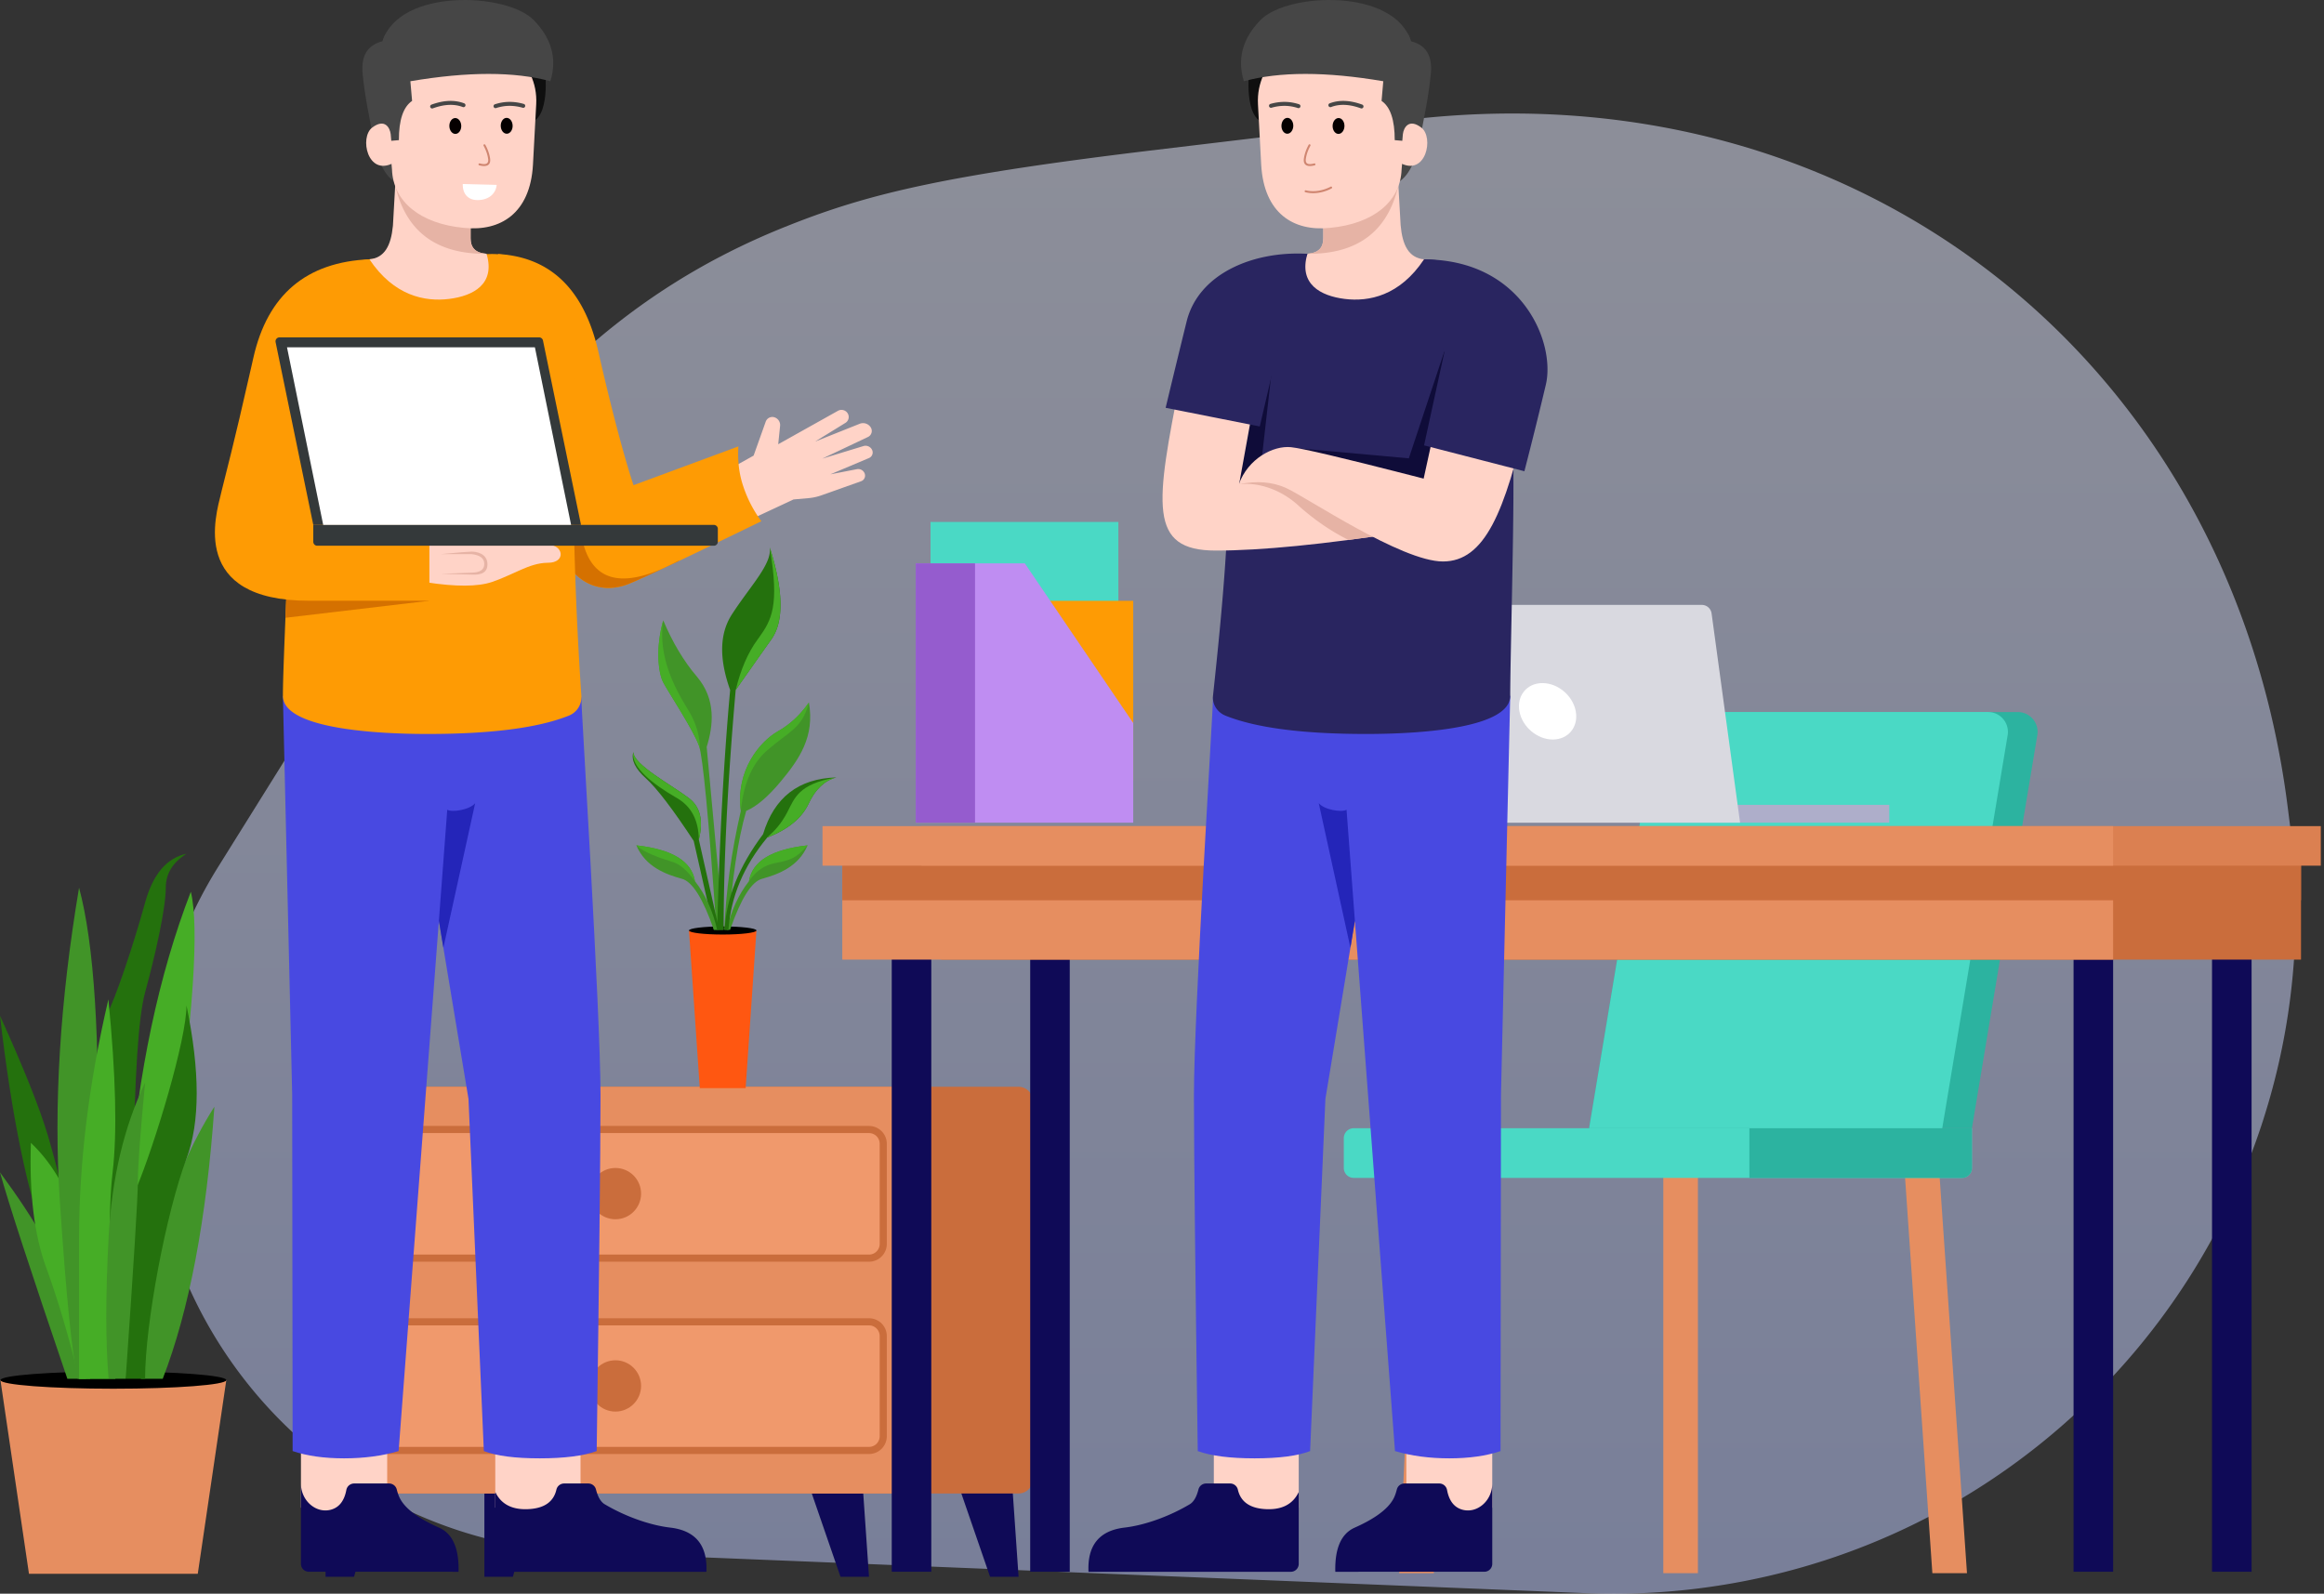<svg xmlns="http://www.w3.org/2000/svg" width="573" height="393" viewBox="0 0 573 393">
    <rect x="0" y="0" width="573" height="393" fill="#333333" stroke="none"/>
    <defs>
        <linearGradient id="a" x1="53.791%" x2="53.791%" y1="-21.856%" y2="102.834%">
            <stop offset="0%" stop-color="#F0F2FF"/>
            <stop offset="100%" stop-color="#BECBFF"/>
        </linearGradient>
        <rect id="b" width="536.675" height="359.147" x=".035" y=".187" rx="6"/>
    </defs>
    <g fill="none" fill-rule="evenodd">
        <path fill="url(#a)" d="M395.029 392.878l-247.974-10.07c-61.003-2.478-108.447-53.94-105.97-114.942a110.546 110.546 0 0 1 16.67-54.035l30.736-49.256c28.459-45.608 40.517-60.385 56.266-75.07 15.748-14.687 32.864-25.558 52.85-33.572l1.198-.477c19.543-7.723 38.357-12.3 90.67-18.548l61.544-7.352c36.863-4.404 71.71.68 102.306 13.507 30.597 12.827 56.944 33.399 76.809 59.971 19.865 26.572 33.247 59.146 37.915 95.976l.6 4.734c11.676 92.12-53.537 176.263-145.657 187.938a168.132 168.132 0 0 1-27.963 1.196z" opacity=".5" transform="translate(-4 -.005)"/>
        <path fill="#E68E60" d="M349.861 281.893h8.537l-4.878 106.058h-8.536zM410.101 281.893h8.536v106.058h-8.536zM469.122 281.893h8.536l7.317 106.058h-8.537z"/>
        <path fill="#4AD9C5" d="M333.765 278.22h152.429v9.797a2.444 2.444 0 0 1-2.439 2.45h-149.99a2.444 2.444 0 0 1-2.439-2.45v-7.348a2.444 2.444 0 0 1 2.439-2.45z"/>
        <path fill="#2CB3A0" d="M431.32 278.22h54.874v9.797a2.444 2.444 0 0 1-2.439 2.45H431.32v-12.248z"/>
        <path fill="#2CB3A0" d="M391.81 278.22h94.384l16.123-96.923c.444-2.669-1.35-5.194-4.007-5.64a4.857 4.857 0 0 0-.804-.066h-84.494a4.884 4.884 0 0 0-4.81 4.091L391.81 278.22z"/>
        <path fill="#4AD9C5" d="M391.81 278.22h87.067L495 181.296c.444-2.669-1.35-5.194-4.007-5.64a4.857 4.857 0 0 0-.804-.066h-77.177a4.884 4.884 0 0 0-4.81 4.091L391.81 278.22z"/>
        <g transform="translate(75 268)">
            <path fill="#0F0A57" d="M174.38 95.37h-14.048l8.78 25.466h7.025zM137.502 95.37h-14.048l8.78 25.466h7.025zM58.478 95.37H44.429v25.466h7.025zM19.317 95.37H5.268v25.466h7.025z"/>
            <path fill="#CA6D3C" d="M5.268 0h170.869a3.512 3.512 0 0 1 3.512 3.513v93.261a3.512 3.512 0 0 1-3.512 3.513H5.268V0z"/>
            <path fill="#E68E60" d="M3.512 0h146.283a3.512 3.512 0 0 1 3.512 3.513v93.261a3.512 3.512 0 0 1-3.512 3.513H3.512A3.512 3.512 0 0 1 0 96.774V3.513A3.512 3.512 0 0 1 3.512 0z"/>
            <path fill="#CA6D3C" fill-rule="nonzero" d="M14.049 9.66h125.21a4.39 4.39 0 0 1 4.39 4.39v24.695a4.39 4.39 0 0 1-4.39 4.39H14.049a4.39 4.39 0 0 1-4.39-4.39V14.05a4.39 4.39 0 0 1 4.39-4.391z"/>
            <path fill="#F0996C" fill-rule="nonzero" d="M14.049 11.416a2.634 2.634 0 0 0-2.634 2.635v24.694a2.634 2.634 0 0 0 2.634 2.634h125.21a2.634 2.634 0 0 0 2.634-2.634V14.05a2.634 2.634 0 0 0-2.634-2.635H14.049z"/>
            <ellipse cx="76.741" cy="26.345" fill="#CA6D3C" rx="6.322" ry="6.323"/>
            <path fill="#CA6D3C" fill-rule="nonzero" d="M14.049 57.081h125.21a4.39 4.39 0 0 1 4.39 4.39v24.695a4.39 4.39 0 0 1-4.39 4.39H14.049a4.39 4.39 0 0 1-4.39-4.39V61.472a4.39 4.39 0 0 1 4.39-4.39z"/>
            <path fill="#F0996C" fill-rule="nonzero" d="M14.049 58.837a2.634 2.634 0 0 0-2.634 2.635v24.694a2.634 2.634 0 0 0 2.634 2.635h125.21a2.634 2.634 0 0 0 2.634-2.635V61.472a2.634 2.634 0 0 0-2.634-2.635H14.049z"/>
            <ellipse cx="76.741" cy="73.766" fill="#CA6D3C" rx="6.322" ry="6.323"/>
        </g>
        <g transform="translate(156 135)">
            <path fill="#FF5711" d="M13.876 94.455h16.63l-2.66 38.882h-11.31z"/>
            <ellipse cx="22.191" cy="94.455" fill="#000" rx="8.315" ry="1"/>
            <path fill="#419428" d="M20.654 94.292c-1.924-27.631-3.363-42.767-4.317-45.408-1.43-3.961-7.501-13.119-8.809-15.605-1.308-2.485-1.86-8.774 0-15.3 2.296 5.453 5.058 10.072 8.285 13.857 4.841 5.678 4.026 12.197 2.425 17.37 2.257 24.347 3.652 39.375 4.182 45.086h-1.766z"/>
            <path fill="#46AD26" d="M7.528 17.979l-.055.382c-1.22 9.04 3.228 16.85 6.15 21.608 1.907 3.106 2.881 6.233 2.923 9.381v.28a6.823 6.823 0 0 0-.209-.746c-1.43-3.961-7.501-13.119-8.809-15.605-1.308-2.485-1.86-8.774 0-15.3z"/>
            <path fill="#24710D" d="M21.32 94.292l-5.016-22.25c1.166-4.656.37-8.048-2.388-10.176C9.78 58.676.166 53.606.166 50.451c-.601 1.928.433 4.097 3.102 6.506S9.86 64.504 15.04 72.37l4.967 21.92h1.311z"/>
            <path fill="#46AD26" d="M.146 50.565l.02-.114c0 3.154 9.614 8.224 13.75 11.415 2.73 2.106 3.538 5.452 2.423 10.037l-.035.14c-.061-4.753-1.841-8.157-5.34-10.212l-.425-.246C5.32 58.55-.431 54.26.146 50.565l.02-.114-.02.114z"/>
            <path fill="#419428" d="M20.008 94.292c-2.66-7.672-5.28-11.865-7.862-12.58-3.873-1.071-8.988-2.88-11.251-8.249 8.841.978 13.656 3.919 14.445 8.823 2.582 3.308 4.409 7.31 5.48 12.006h-.812z"/>
            <path fill="#46AD26" d="M.895 73.463c8.723.965 13.527 3.84 14.412 8.628l.033.195c-1.897-2.62-3.72-4.194-5.468-4.723l-.514-.157c-2.582-.8-6.506-2.17-8.292-3.78l-.171-.163z"/>
            <path fill="#419428" d="M23.189 94.292h.813l.16-.457c2.604-7.38 5.172-11.422 7.702-12.122l.352-.099c3.825-1.085 8.703-2.943 10.899-8.15-8.842.977-13.657 3.918-14.446 8.822-2.581 3.308-4.408 7.31-5.48 12.006z"/>
            <path fill="#46AD26" d="M43.115 73.463l-.088.1c-2.853 3.243-4.288 3.552-8.069 4.312-2.504.503-4.572 1.933-6.206 4.29l-.083.121.025-.147c.861-4.816 5.668-7.708 14.421-8.676z"/>
            <path fill="#24710D" d="M20.82 94.292c.582-22.304 1.65-42.017 3.205-59.141-2.751-7.694-2.621-13.886.39-18.574C28.93 9.545 34.364 4.142 33.8 0c3.383 10.715 3.512 18.272.385 22.67a1693.636 1693.636 0 0 0-8.793 12.481c-1.982 22.558-2.973 42.272-2.973 59.14h-1.6z"/>
            <path fill="#46AD26" d="M33.801 0c3.383 10.715 3.512 18.272.385 22.67l-1.328 1.87c-2.632 3.712-5.12 7.249-7.465 10.611 1.227-5.06 3.009-9.188 5.346-12.382l.308-.423c3.278-4.522 5.086-7.961 2.826-21.907L33.801 0z"/>
            <path fill="#419428" d="M23.607 94.292c.872-12.5 2.332-22.28 4.38-29.336 2.532-1.061 5.35-3.452 8.452-7.172 4.652-5.58 8.478-11.126 7.004-19.56-2.111 3.054-4.654 5.421-7.628 7.103-4.462 2.522-10.482 9.707-9.155 19.63-2.342 10.175-3.697 19.952-4.068 29.33h.474l.541.005z"/>
            <path fill="#46AD26" d="M43.443 38.224l-.082.311c-1.662 6.131-4.759 6.769-10.183 11.472-3.604 3.125-5.763 7.976-6.477 14.553l-.041.396-.04-.319c-1.145-9.65 4.651-16.66 9.049-19.226l.146-.084c2.86-1.617 5.32-3.868 7.383-6.754l.245-.349z"/>
            <path fill="#24710D" d="M23.607 94.292c.573-8.166 3.756-15.748 9.551-22.744 5.145-2.015 8.547-4.802 10.205-8.36 1.658-3.559 3.943-5.717 6.854-6.476-9.325.26-15.349 4.924-18.072 13.99-5.941 7.928-9.098 15.787-9.47 23.577h.558l.374.013z"/>
            <path fill="#46AD26" d="M49.933 56.763l.284-.05c-2.874.748-5.137 2.861-6.79 6.338l-.064.137c-1.631 3.5-4.948 6.253-9.951 8.26h-.26c1.944-1.55 3.559-3.53 4.845-5.94l.113-.214c1.83-3.502 2.728-6.89 11.823-8.531l.284-.05-.284.05z"/>
        </g>
        <g>
            <path fill="#FFD3C7" d="M126.763 376.469l-4.649-4.704v-16.696h21.021v21.4zM78.85 376.469l-4.65-4.704v-16.696h21.266v21.4z"/>
            <path fill="#4849E1" d="M108.212 227.05l-9.928 130.782c-4.048 1.195-8.532 1.792-13.45 1.792-4.92 0-9.148-.597-12.685-1.792l-.11-87.94-2.288-98.301 11.301.092c41.516.333 62.274.412 62.274.24-.177 0 4.733 77.616 4.733 97.975l-.001 1.264c-.018 14.08-.332 42.971-.94 86.67-3.31 1.195-7.997 1.792-14.061 1.792-6.065 0-10.651-.597-13.76-1.792l-3.784-86.83-7.301-43.952z"/>
            <path fill="#2425B9" d="M117.157 198.058c-1.302 1.623-5.682 2.34-6.882 1.623l-2.063 27.369 1.108 6.655 7.837-35.647z"/>
            <path fill="#0F0A57" d="M122.114 367.923v17.722c0 1.08.876 1.957 1.956 1.957h50.097c.294-6.467-2.617-10.093-8.732-10.877l-.186-.022c-5.394-.634-11.464-2.97-16.141-5.747-.973-.578-1.695-1.796-2.165-3.654-.22-.869-1-1.477-1.896-1.477h-5.956c-.91 0-1.7.628-1.905 1.515-.672 2.903-2.831 4.497-6.477 4.781-4.236.33-7.101-1.069-8.595-4.198zM113.06 387.602c.142-5.78-1.46-9.41-4.804-10.889-3.734-1.65-8.141-4.123-9.72-7.366-.272-.562-.508-1.241-.707-2.039a1.956 1.956 0 0 0-1.898-1.483h-8.614c-.92 0-1.712.64-1.91 1.534l-.012.06c-.508 2.699-1.783 4.324-3.825 4.876-3.627.98-7.373-2.197-7.373-6.47v19.811c0 1.081.875 1.958 1.955 1.958l36.908.008z"/>
            <path fill="#FFD3C7" d="M171.87 120.143l13.941-7.793 2.985-8.377a1.727 1.727 0 0 1 2.132-1.072 2.01 2.01 0 0 1 1.41 2.126l-.465 4.521 14.73-8.242a1.791 1.791 0 0 1 2.398.62c.486.786.26 1.812-.501 2.322l-.056.036-7.467 4.603 10.985-4.382a2.243 2.243 0 0 1 2.726.884 1.649 1.649 0 0 1-.687 2.371l-11.27 5.34 10.152-3.1a1.79 1.79 0 0 1 2.14.95c.35.741.033 1.626-.708 1.976l-.057.026-9.52 4.016 6.545-1.271a1.695 1.695 0 0 1 1.922 1.102c.269.763-.13 1.6-.892 1.87l-9.76 3.468c-1.046.372-2.136.61-3.242.706l-3.658.32-17.139 8-6.644-11.02z"/>
            <path fill="#FE9B04" d="M187.717 128.534c-17.876 8.716-28.78 13.87-32.713 15.46-5.9 2.384-15.369 1.55-19.18-14.54-2.54-10.727-5.817-24.95-9.828-42.669l-3.21-24.146c13.012.75 21.264 8.798 24.755 24.146 5.237 23.022 8.658 32.866 8.658 32.866l25.852-9.565c-.203 3.298.13 6.364 1.001 9.199a30.862 30.862 0 0 0 4.665 9.249z"/>
            <path fill="#D57100" d="M137.048 133.616l-2.82-52.322 8.535 47.435.589 3.281c2.073 11.564 9.951 13.702 23.636 6.415l.417-.224-.17.212-2.574 1.216c-4.654 2.188-7.873 3.643-9.657 4.364-5.342 2.16-13.611 1.68-17.956-10.377z"/>
            <path fill="#FE9B04" d="M120.407 62.658L92.54 63.832c-12.295.519-21.891 10.83-21.535 23.143l.043 1.538c.236 8.768.354 18.388.354 28.859l-.001 1.145c-.039 15.89-1.649 44.59-1.649 53.074 0 7.584 20.172 9.404 35.681 9.404 15.563 0 27.105-1.481 34.626-4.442l.227-.09a4.894 4.894 0 0 0 3.055-4.872 879.496 879.496 0 0 1-2.008-63.227 836.4 836.4 0 0 1 .464-24.48c.381-11.345-8.499-20.851-19.834-21.233a20.518 20.518 0 0 0-1.555.007z"/>
            <path fill="#D57100" d="M70.38 152.345l35.49-4.201-35.07-6.446-.083 2.169c-.112 2.886-.227 5.741-.337 8.478z"/>
            <path fill="#FFD3C7" d="M97.95 36.637l-1.063 18.887-.028.291c-.468 4.73-2.034 7.782-5.776 8.124 6.025 9.036 13.693 10.517 19.656 9.775 5.962-.742 11.463-3.652 9.225-11.13-2.833-.214-3.935-1.577-3.935-3.85V39.431l-18.078-2.795z"/>
            <path fill="#464646" d="M91.727 31.812c1.013 7.72 3.227 12.24 6.644 13.562l2.098-7.256-3-9.035-5.742 2.73z"/>
            <path fill="#E6B3A5" d="M97.469 45.865c2.652 11.259 10.151 16.835 22.497 16.727l-.002-.008c-2.833-.214-3.935-1.577-3.935-3.85l.001-9.89-.557-.338a175.895 175.895 0 0 0-3.604-2.115l-14.4-.526z"/>
            <path fill="#0F0F0F" d="M134.392 17.27s1.451 12.297-4.007 13.024l-1.692-13.3 5.7.275z"/>
            <path fill="#FFD3C7" d="M112.833 8.27c-9.985.348-17.826 8.745-17.476 18.768l1.288 14.73c.283 8.1 7.169 13.385 17.545 14.402l.316.03c8.92.9 16.206-3.609 16.897-15.53l.801-14.96c.572-10.672-9.385-17.79-19.37-17.44z"/>
            <path fill="#464646" d="M92.67 36.772l3.467-2.022 2.21-.193c-.006-4.97 1.08-8.195 3.258-9.673l-.424-4.851c-3.176-11.579-5.46-14.865-6.854-9.858-3.664.9-5.307 3.511-4.929 7.834l.027.294c.4 4.31 1.482 10.467 3.244 18.469z"/>
            <path fill="#FFD3C7" d="M96.952 40.206l-.61-6.979-.012-.132c-.178-1.562-1.442-3.995-4.563-1.635-3.185 2.408-1.148 12.059 5.185 8.746z"/>
            <path fill="#CF8570" fill-rule="nonzero" d="M119.653 35.7c.604 1.087.996 2.193 1.174 3.318.272 1.717-.815 2.25-2.677 1.749a.245.245 0 0 1 .127-.473c1.57.422 2.27.08 2.067-1.2-.168-1.067-.541-2.118-1.119-3.155a.245.245 0 0 1 .428-.238z"/>
            <path fill="#464646" fill-rule="nonzero" d="M114.133 26.407c-2.125-.819-4.591-.72-7.418.313a.489.489 0 1 1-.335-.919c3.035-1.11 5.742-1.218 8.104-.307a.49.49 0 0 1-.351.913zM122.307 26.65c2.126-.702 4.31-.729 6.568-.079a.489.489 0 1 0 .27-.94c-2.444-.704-4.83-.675-7.144.09a.49.49 0 0 0 .306.93z"/>
            <path fill="#050000" d="M112.294 33.023c-.81.014-1.482-.85-1.501-1.932-.019-1.08.622-1.968 1.432-1.982.81-.015 1.482.85 1.501 1.931.019 1.081-.622 1.969-1.432 1.983zM124.962 32.978c-.81.014-1.482-.85-1.501-1.931-.019-1.081.623-1.97 1.433-1.983.81-.014 1.481.85 1.5 1.931.02 1.081-.622 1.969-1.432 1.983z"/>
            <path fill="#FFF" d="M122.462 45.591l-7.88-.207a30.53 30.53 0 0 0-.478-.01c-.08 2.19 1.103 4.016 3.761 3.963 2.66-.053 4.371-1.55 4.597-3.746z"/>
            <path fill="#464646" d="M97.469 20.735l3.712-.702c14.19-2.407 25.694-2.407 34.515 0 1.7-5.513.33-10.542-4.109-15.088-6.66-6.819-33.188-7.891-37.26 5.23l1.724 9.376 1.418 1.184z"/>
            <path fill="#FFD3C7" d="M104.577 134.335v9.174l.468.073c7.36 1.135 12.784 1.11 16.27-.073 5.272-1.788 9.169-4.657 13.618-4.73l.171-.001c4.52 0 3.844-4.443 0-4.443h-30.527z"/>
            <path fill="#FE9B04" d="M91.083 63.94c-15.581.679-25.118 8.769-28.61 24.269l-.461 2.044c-4.62 20.414-6.224 26.075-7.367 30.8l-.182.764c-1.196 5.07-7.851 26.327 21.732 26.327h29.674v-20.407H79.05l12.033-63.798z"/>
            <path fill="#D57100" d="M83.11 127.758h-4.122l2.344-12.568z"/>
            <path fill="#34393A" d="M176.012 129.441H77.243v4.16c0 .54.438.978.978.978h97.79c.54 0 .979-.438.979-.978v-3.181a.978.978 0 0 0-.978-.979z"/>
            <path fill="#34393A" d="M143.252 129.441H77.243l-9.292-45.07a.979.979 0 0 1 .958-1.176h64.012c.464 0 .864.326.957.78l9.374 45.466z"/>
            <path fill="#FFF" d="M140.807 129.441H79.688l-8.926-43.8h61.12z"/>
            <path fill="#E6B3A5" d="M108.7 136.646h7.575c2.087.23 3.131 1.043 3.131 2.436 0 1.394-1.044 2.105-3.131 2.132l-7.575.29 7.575.194c2.609.168 3.913-.674 3.913-2.526 0-2.778-2.885-3.149-3.913-3.149-.686 0-3.21.208-7.575.623z"/>
        </g>
        <g>
            <path fill="#0F0A57" d="M521.006 213.474h-9.753V387.59h9.753zM555.143 213.474h-9.753V387.59h9.753zM229.62 213.474h-9.754V387.59h9.753zM263.756 213.474h-9.753V387.59h9.753z"/>
            <path fill="#CA6D3C" d="M567.335 208.596H232.057v28.044h335.278z"/>
            <path fill="#E68E60" d="M521.006 208.596H207.674v28.044h313.332z"/>
            <path fill="#CA6D3C" d="M567.335 208.596H207.674v13.413h359.661z"/>
            <path fill="#DB8051" d="M572.212 203.72H227.181v9.754h345.031z"/>
            <path fill="#E68E60" d="M521.006 203.72h-318.21v9.754h318.21z"/>
        </g>
        <g>
            <path fill="#4AD9C5" d="M229.435 128.71h46.312v63.945h-46.312z"/>
            <path fill="#FE9B04" d="M240.404 148.16h39v44.495h-39z"/>
            <path fill="#BF8DF2" d="M225.779 138.921h26.891l26.734 39.368v24.578h-53.625z"/>
            <path fill="#955CCE" d="M225.779 138.921h14.625v63.946h-14.625z"/>
        </g>
        <g>
            <path fill="#AEAECA" d="M343.034 198.473h122.78v4.394h-122.78z"/>
            <path fill="#D9D9E0" d="M339.004 149.167h80.59c1.218 0 2.249.901 2.413 2.11l7.022 51.59H343.52l-6.931-50.93a2.44 2.44 0 0 1 2.414-2.77z"/>
            <path fill="#FFF" d="M382.845 182.363c-3.838 0-7.518-3.114-8.22-6.956-.703-3.842 1.838-6.957 5.675-6.957 3.837 0 7.517 3.115 8.22 6.957.703 3.842-1.838 6.956-5.675 6.956z"/>
        </g>
        <g transform="translate(0 210.538)">
            <path fill="#E68E60" d="M.108 129.793h55.69l-7.035 47.768H7.143z"/>
            <path fill="#24710D" d="M0 39.944c2.858 24.812 6.802 43.92 11.832 57.321 5.03 13.402 8.153 16.539 9.367 9.41-4.213-17.888-7.335-30.258-9.367-37.11C9.8 62.713 5.856 52.839 0 39.944z"/>
            <ellipse cx="27.953" cy="129.793" fill="#000" rx="27.845" ry="2.123"/>
            <path fill="#24710D" d="M32.878 78.567c.283-23.574 1.248-38.367 2.897-44.381 2.473-9.021 5.1-20.65 5.1-25.819 0-3.445 1.702-6.234 5.108-8.367-4.874 1.019-8.277 5.034-10.208 12.046-2.897 10.519-7.34 23.795-9.571 27.898-2.232 4.102-3.456 71.291-2.232 78.049.816 4.505 1.243 8.331 1.28 11.479l4.34-5.732 3.286-45.173z"/>
            <path fill="#419428" d="M21.199 129.472h-4.59C7.594 102.982 2.06 86.015 0 78.567c8.843 11.97 14.38 21.799 16.61 29.488 2.229 7.69 3.758 14.829 4.589 21.417z"/>
            <path fill="#46AD26" d="M22.228 129.472c1.901-27.77-2.969-47.164-14.61-58.184-.423 12.49.824 22.713 3.74 30.666 2.917 7.954 5.629 17.127 8.135 27.518h2.735zM42.533 76.126C47.663 40.252 49.167 18 47.05 9.366 39.163 29.79 34.092 53.708 31.836 81.12l4.328 8.202 6.37-13.196z"/>
            <path fill="#419428" d="M23.972 78.567c.735-33.041-.758-56.44-4.48-70.2-4.715 28.053-6.296 53.787-4.742 77.2 1.553 23.415 3.024 38.05 4.413 43.905h7.62l-2.811-50.905zM34.735 129.472c.87-27.094 6.911-49.462 18.124-67.106-1.94 27.767-6.185 50.136-12.735 67.106h-5.389z"/>
            <path fill="#24710D" d="M30.986 129.472c-1.454-23.592-.6-39.187 2.565-46.785 4.747-11.399 12.432-36.917 12.432-45.281 3.352 16.24 3.352 28.827 0 37.76-5.027 13.4-10.208 40.741-10.208 54.306h-4.789z"/>
            <path fill="#46AD26" d="M19.493 129.472h8.958c-1.606-24.13-1.835-41.098-.686-50.905 1.149-9.807.803-24.029-1.037-42.666-4.823 20.585-7.235 40.278-7.235 59.08v34.49z"/>
            <path fill="#419428" d="M30.986 129.472c2.004-28.601 3.005-44.802 3.005-48.604 0-3.801.595-11.946 1.784-24.433-5.223 10.962-8.22 23.645-8.992 38.048-.772 14.403-.772 26.066 0 34.989h4.203z"/>
        </g>
        <g>
            <path fill="#FFD3C7" d="M315.583 376.469l4.63-4.704v-16.696h-20.934v21.4zM363.297 376.469l4.63-4.704v-16.696h-21.178v21.4z"/>
            <path fill="#4849E1" d="M334.057 227.05l9.886 130.782c4.031 1.195 8.496 1.792 13.395 1.792 4.899 0 9.11-.597 12.632-1.792l.109-87.94 2.278-98.301-11.254.092c-41.343.333-62.014.412-62.014.24.176 0-4.713 77.616-4.713 97.975v1.264c.019 14.08.331 42.971.938 86.67 3.295 1.195 7.962 1.792 14.002 1.792 6.039 0 10.606-.597 13.701-1.792l3.769-86.83 7.271-43.952z"/>
            <path fill="#2425B9" d="M325.148 198.058c1.297 1.623 5.659 2.34 6.854 1.623l2.055 27.369-1.103 6.655-7.806-35.647z"/>
            <path fill="#0F0A57" d="M320.213 367.923v17.722a1.953 1.953 0 0 1-1.948 1.957h-49.889c-.292-6.467 2.606-10.093 8.696-10.877l.186-.022c5.37-.634 11.416-2.97 16.073-5.747.97-.578 1.688-1.796 2.156-3.654a1.95 1.95 0 0 1 1.888-1.477h5.931c.885 0 1.656.599 1.882 1.454l.016.061c.669 2.903 2.819 4.497 6.449 4.781 4.219.33 7.072-1.069 8.56-4.198zM329.23 387.602c-.143-5.78 1.452-9.41 4.783-10.889 3.719-1.65 8.107-4.123 9.678-7.366.272-.562.507-1.241.706-2.039a1.95 1.95 0 0 1 1.89-1.483h8.578c.936 0 1.74.67 1.914 1.595.505 2.698 1.775 4.323 3.809 4.875 3.611.98 7.342-2.197 7.342-6.47v19.811c0 1.081-.872 1.958-1.947 1.958l-36.754.008z"/>
            <path fill="#292560" d="M324.347 62.658l27.767 1.333c12.244.518 21.785 10.672 21.43 22.984l-.042 1.538c-.236 8.768-.354 18.388-.354 28.859l.002 1.145c.038 15.89-.793 44.59-.793 53.074 0 7.584-20.088 9.404-35.532 9.404-15.498 0-26.992-1.481-34.482-4.442l-.225-.09c-1.958-.79-3.268-2.775-3.043-4.872 2.545-23.762 4.063-41.03 3.972-62.065-.035-8.172.273-17.494 0-25.642-.38-11.345 8.464-20.851 19.752-21.233a20.348 20.348 0 0 1 1.548.007z"/>
            <path fill="#0F0C39" d="M314.128 86.374l-15.078 12.83 1.15 15.124 1.347 8.219h8.48zM320.668 110.613l26.691 2.414 9.032-27.207 3.532 17.144-6.307 21.545z"/>
            <path fill="#FFD3C7" d="M321.845 62.64c-16.432-.128-26.695 10.151-30.79 30.838-6.141 31.03-8.035 42.292 8.716 42.292 11.168 0 26.617-1.524 46.35-4.572l-29.625-16.812-10.966 4.945 6.222-34.395 10.093-22.297z"/>
            <path fill="#E6B3A5" d="M305.443 119.422c4.668-.557 10.326 1.18 14.874 5.407l.137.129c3.828 3.38 7.838 6.11 12.033 8.193a593.129 593.129 0 0 0 13.634-1.953l-25.667-14.566c-4.494.273-9.497 1.204-15.01 2.79z"/>
            <path fill="#FFD3C7" d="M355.773 96.24l-4.76 21.787-3.308-.851c-16.821-4.317-26.62-6.617-29.395-6.9-4.429-.453-10.614 2.854-12.867 9.146 4.392-.916 8.278-.61 11.658.92 5.07 2.294 28.423 18.12 38.672 18.118 10.249-.001 15.316-12.04 20.764-36.311l-20.764-5.909zM344.275 36.637l1.06 18.887c.43 4.894 1.976 8.067 5.78 8.415-6 9.036-13.637 10.517-19.575 9.775-5.937-.742-11.415-3.652-9.187-11.13 2.821-.214 3.919-1.577 3.919-3.85V39.431l18.003-2.795z"/>
            <path fill="#464646" d="M350.473 31.812c-1.008 7.72-3.214 12.24-6.616 13.562l-2.09-7.256 2.988-9.035 5.718 2.73z"/>
            <path fill="#E6B3A5" d="M344.755 45.865c-2.641 11.259-10.109 16.835-22.404 16.727l.002-.008c2.821-.214 3.919-1.577 3.919-3.85v-9.89l.554-.338c1.122-.68 2.318-1.386 3.589-2.115l14.34-.526z"/>
            <path fill="#0F0F0F" d="M307.986 17.27s-1.446 12.297 3.99 13.024l1.685-13.3-5.675.275z"/>
            <path fill="#FFD3C7" d="M329.455 8.27c9.943.348 17.751 8.745 17.403 18.768l-1.282 14.73c-.282 8.1-7.14 13.385-17.473 14.402l-.314.03c-8.884.9-16.139-3.609-16.827-15.53l-.798-14.96c-.569-10.672 9.347-17.79 19.29-17.44z"/>
            <path fill="#CF8570" fill-rule="nonzero" d="M328.077 46.035l-.126.069a7.504 7.504 0 0 1-.372.181 9.854 9.854 0 0 1-1.359.5c-1.415.408-2.863.499-4.261.142a.245.245 0 0 0-.12.474c1.49.38 3.023.285 4.515-.145.52-.15 1-.33 1.426-.525l.171-.08.155-.077.16-.084.056-.032a.245.245 0 0 0 .088-.335.243.243 0 0 0-.333-.088z"/>
            <path fill="#464646" d="M349.535 36.772l-3.454-2.022-2.2-.193c.005-4.97-1.076-8.195-3.245-9.673l.423-4.851c3.162-11.579 5.437-14.865 6.824-9.858 3.65.9 5.285 3.511 4.91 7.834l-.027.294c-.4 4.31-1.476 10.467-3.231 18.469z"/>
            <path fill="#FFD3C7" d="M345.27 40.206l.62-7.111c.176-1.562 1.435-3.995 4.543-1.635 3.172 2.408 1.144 12.059-5.164 8.746z"/>
            <path fill="#CF8570" fill-rule="nonzero" d="M322.664 35.7c-.603 1.087-.993 2.193-1.17 3.318-.27 1.717.812 2.25 2.666 1.749a.245.245 0 0 0-.126-.473c-1.564.422-2.26.08-2.06-1.2.169-1.067.54-2.118 1.115-3.155a.245.245 0 0 0-.094-.333.243.243 0 0 0-.331.095z"/>
            <path fill="#464646" fill-rule="nonzero" d="M328.16 26.407c2.116-.819 4.573-.72 7.387.313a.49.49 0 0 0 .334-.92c-3.022-1.109-5.718-1.217-8.07-.306a.49.49 0 0 0 .35.913zM320.02 26.65c-2.116-.702-4.292-.729-6.54-.079a.49.49 0 0 1-.27-.94c2.434-.704 4.81-.675 7.115.09a.49.49 0 0 1-.305.93z"/>
            <path fill="#050000" d="M329.992 33.023c.807.014 1.476-.85 1.494-1.932.02-1.08-.62-1.968-1.426-1.982-.807-.015-1.476.85-1.495 1.931-.018 1.081.62 1.969 1.427 1.983zM317.377 32.978c.806.014 1.475-.85 1.494-1.931.019-1.081-.62-1.97-1.426-1.983-.807-.014-1.476.85-1.495 1.931-.019 1.081.62 1.969 1.427 1.983z"/>
            <path fill="#464646" d="M344.755 20.735l-3.696-.702c-14.13-2.407-25.588-2.407-34.371 0-1.694-5.513-.33-10.542 4.09-15.088 6.633-6.819 33.05-7.891 37.105 5.23l-1.716 9.376-1.412 1.184z"/>
            <path fill="#292560" d="M351.114 109.827l24.737 6.377a1066.666 1066.666 0 0 0 5.28-21.302c2.462-10.403-5.836-30.928-30.017-30.928l4.989 22.932-4.989 22.92zM310.607 105.164l-23.21-4.6c1.89-7.873 3.615-14.966 5.174-21.28 2.926-11.854 16.486-17.466 29.78-16.69l-3.935 9.043-7.81 33.527z"/>
        </g>
    </g>
</svg>
